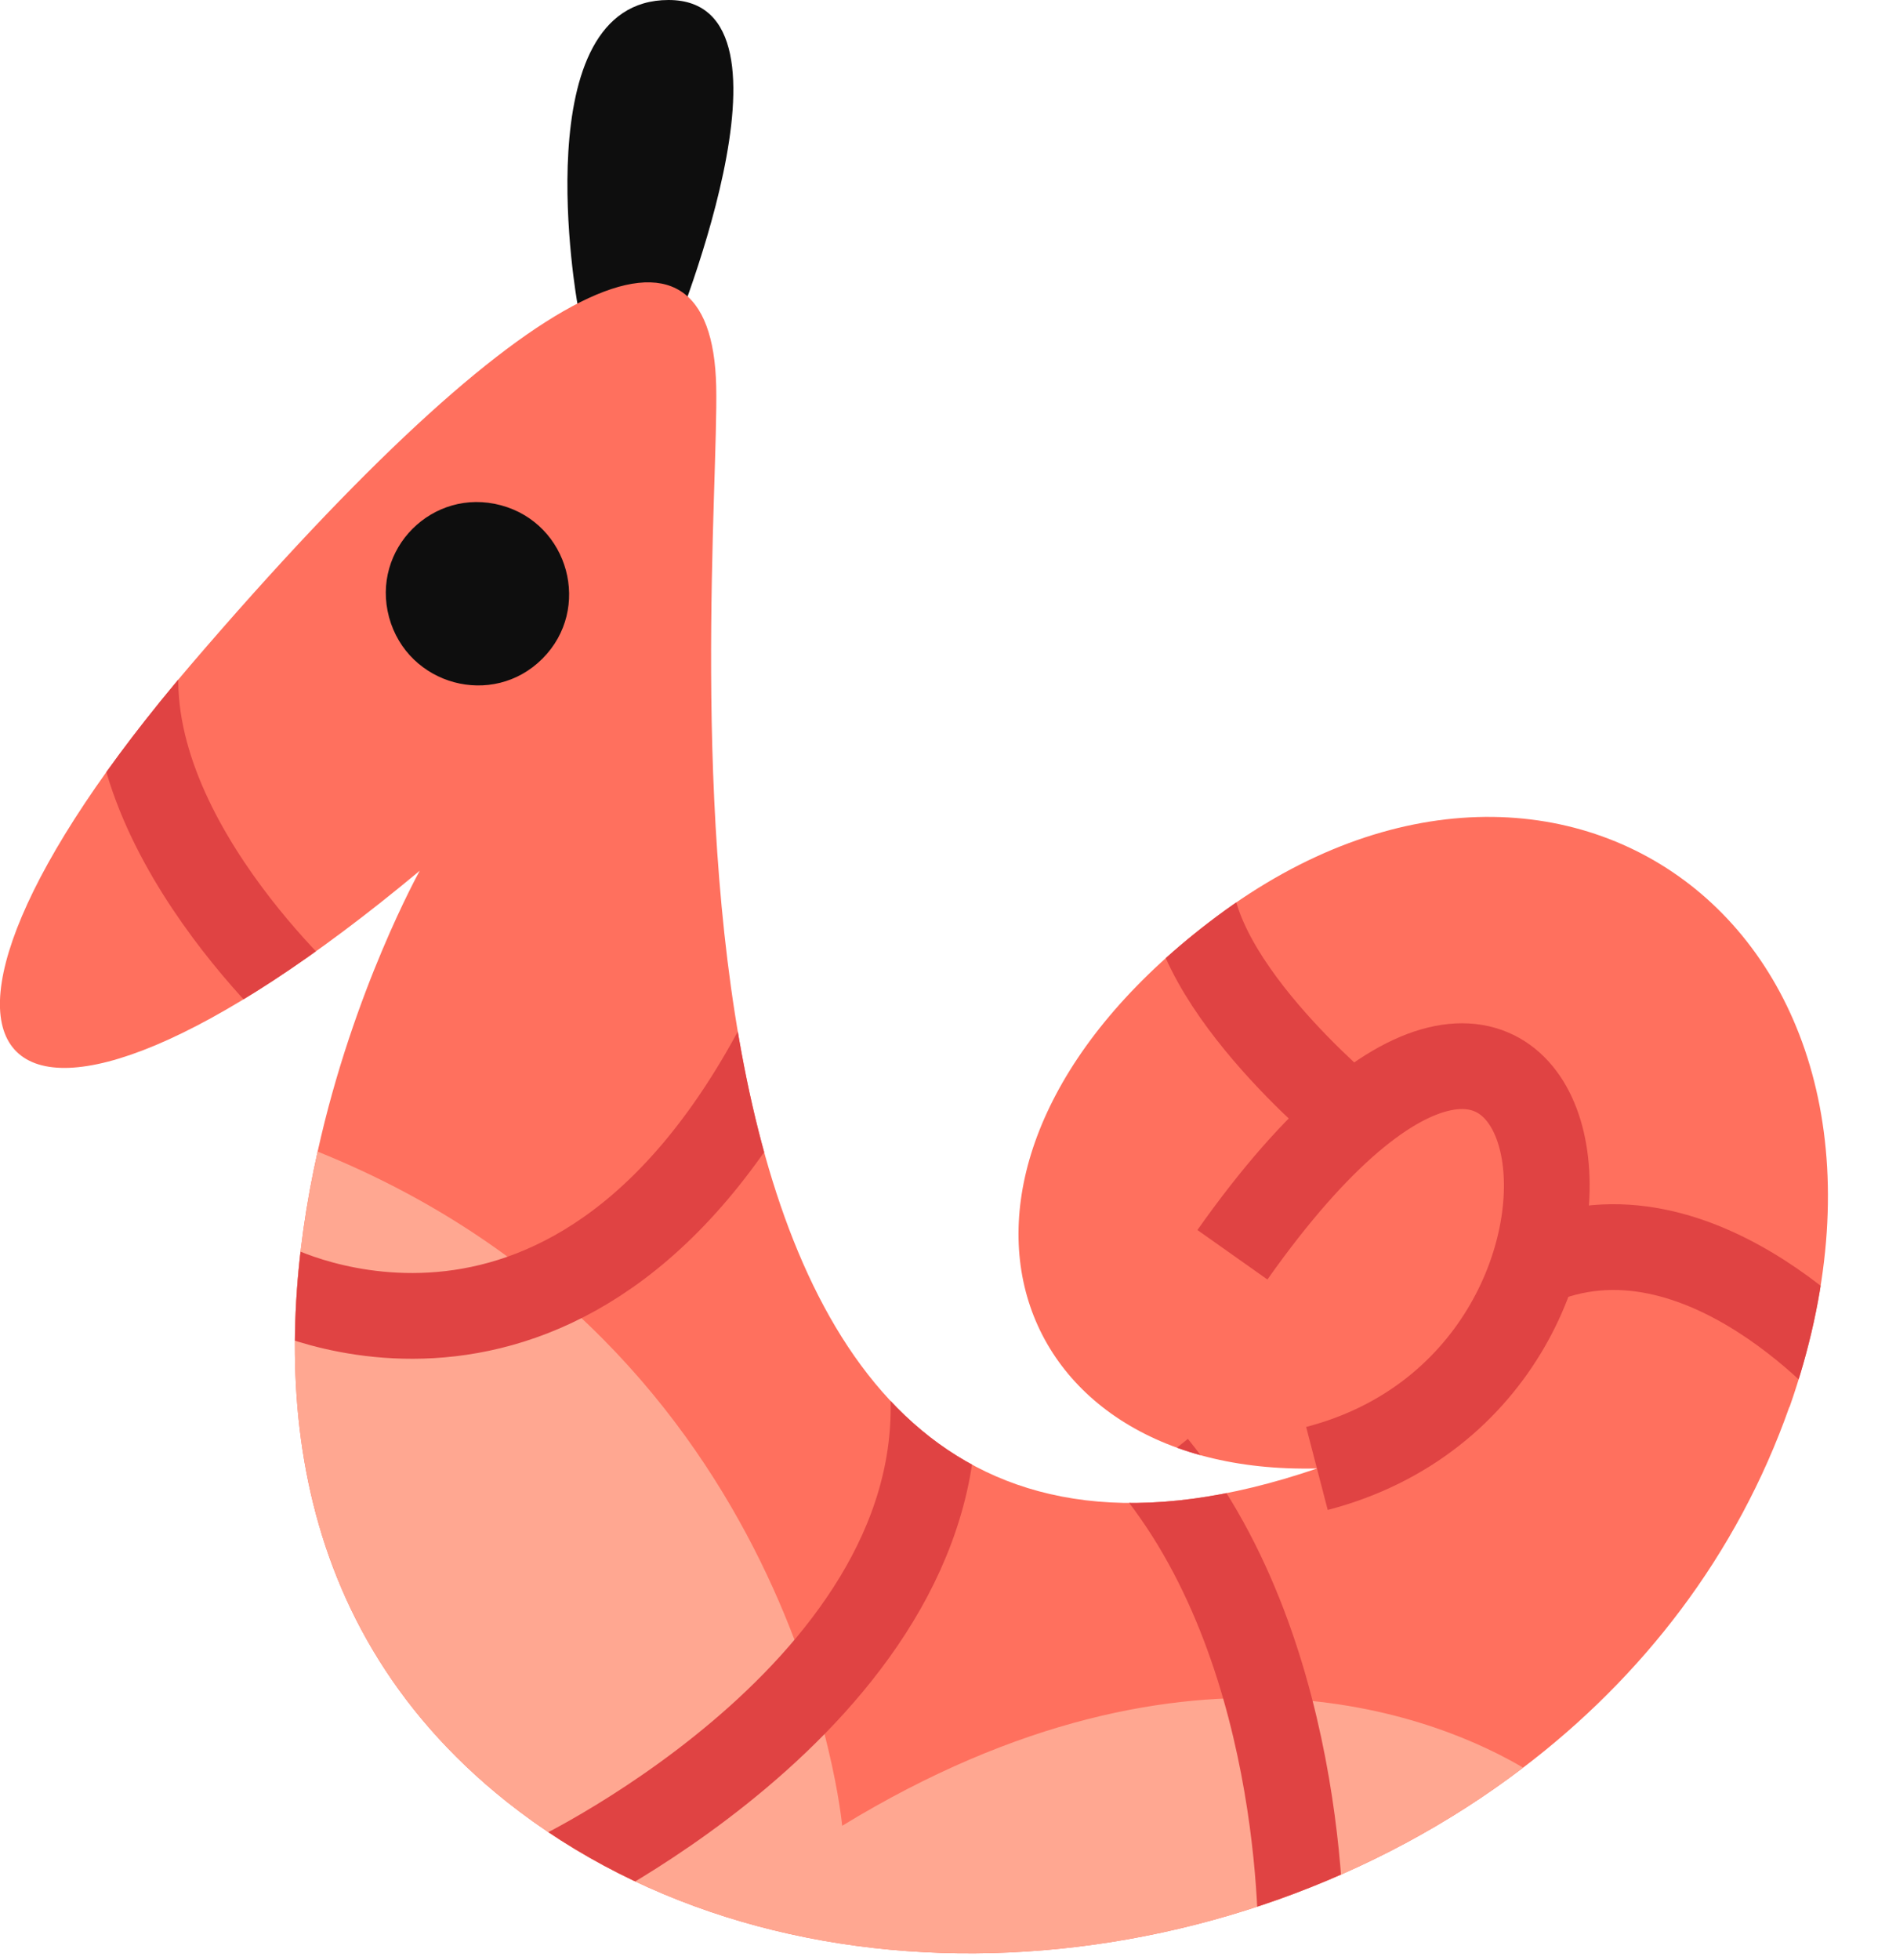 <svg xmlns="http://www.w3.org/2000/svg" width="79.63" height="82.27"><defs><clipPath id="a"><path d="M75.15 59.06c-2.2 6.25-6.2 11.36-11.18 15.14-12.42 9.46-30.95 10.75-42.69 1.43-9.74-7.75-9.82-18.88-7.94-27.29 1.5-6.79 4.29-11.79 4.29-11.79C-.31 51.5-6.38 44.74 8.01 27.91 22.42 11.1 29.89 8 30.08 16.22c.18 8.22-4.86 55.7 25.24 45.42-13.48.34-17.89-12.97-4.22-23.17 14.76-11.03 30.88 1.13 24.06 20.59Z" style="fill:none"/></clipPath></defs><path d="M24.25 12.74S21.96 0 28.08 0s0 14.54 0 14.54l-3.83-1.8Z" style="fill:#0e0e0e"/><path d="M75.15 59.06c-2.2 6.25-6.2 11.36-11.18 15.14-12.42 9.46-30.95 10.75-42.69 1.43-9.74-7.75-9.82-18.88-7.94-27.29 1.5-6.79 4.29-11.79 4.29-11.79C-.31 51.5-6.38 44.74 8.01 27.91 22.42 11.1 29.89 8 30.08 16.22c.18 8.22-4.86 55.7 25.24 45.42-13.48.34-17.89-12.97-4.22-23.17 14.76-11.03 30.88 1.13 24.06 20.59Z" style="fill:#ff705e"/><path d="M55.31 61.64c15.42-4.01 10.98-29.53-3.55-8.97" style="fill:none;stroke:#e04343;stroke-miterlimit:10;stroke-width:3.6px"/><path d="M63.97 74.2c-12.42 9.46-30.95 10.75-42.69 1.43-9.74-7.75-9.82-18.88-7.94-27.29 20.22 8.14 22.03 28.3 22.03 28.3 14.86-9.07 25.43-4.31 28.6-2.44Z" style="fill:#ffa791"/><path d="M22.78 27.65c-2.09 2.09-5.66 1.12-6.44-1.74-.77-2.86 1.83-5.47 4.7-4.7 2.86.77 3.83 4.35 1.74 6.44Z" style="fill:#0e0e0e"/><g style="clip-path:url(#a)"><path d="M33.13 43.08c-8.86 17.69-21.78 10.86-21.78 10.86m27.73 3.29c1.78 13.2-15.82 21.58-15.82 21.58m25.23-17.28c6.6 8.16 6.15 20.67 6.15 20.67m9.79-29.14c7.01-3.12 13.81 5.03 13.81 5.03M50 36.29c-.62 4.61 6.79 10.63 6.79 10.63M5.84 26.83c-1.43 7.93 7.67 15.86 7.67 15.86" style="fill:none;stroke:#e04343;stroke-miterlimit:10;stroke-width:3.6px"/></g></svg>